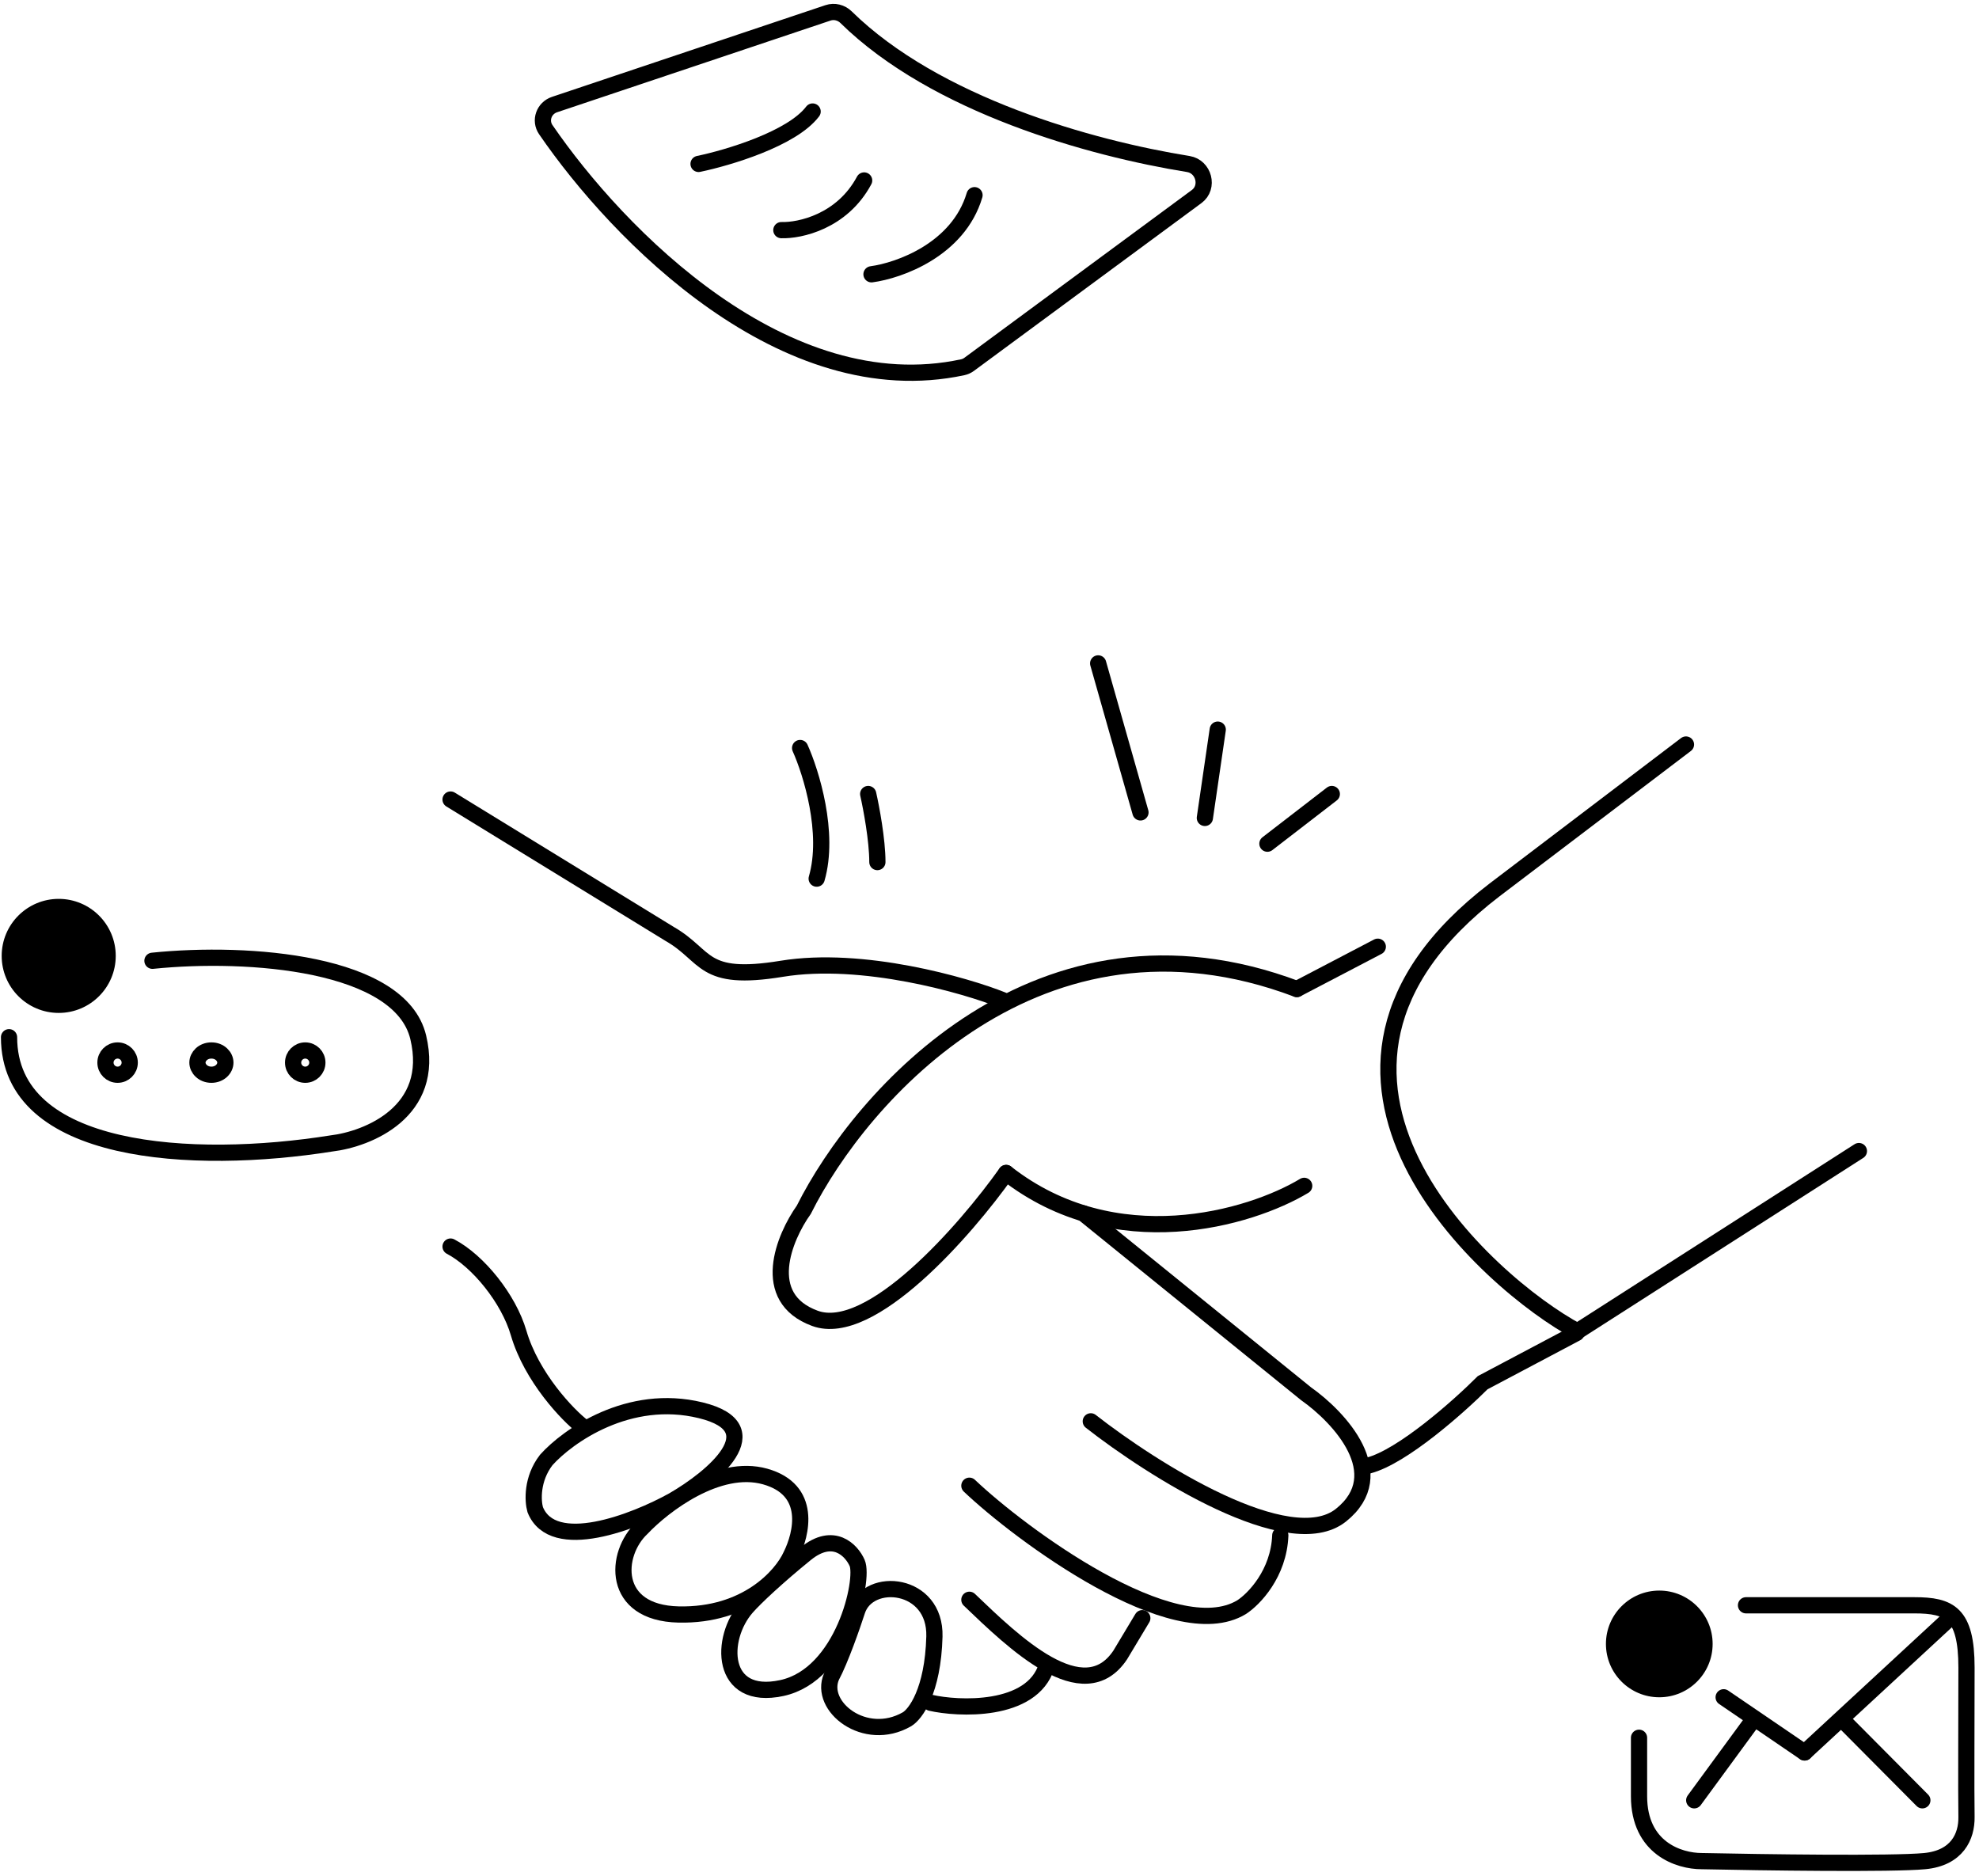 <svg width="366" height="347" viewBox="0 0 366 347" fill="none" xmlns="http://www.w3.org/2000/svg">
<path d="M172.134 314.933C177.011 316.067 190.847 316.838 193.569 308.128" stroke="black" stroke-width="3" stroke-linecap="round"/>
<path d="M179.278 295.879C187.444 303.704 200.373 316.294 207.178 306.086L211.261 299.281" stroke="black" stroke-width="3" stroke-linecap="round"/>
<path d="M179.278 274.785C188.578 283.631 217.113 304.862 229.634 297.241C231.902 295.766 236.507 291.048 236.779 283.971" stroke="black" stroke-width="3" stroke-linecap="round"/>
<path d="M201.733 262.876C213.188 271.835 238.479 287.849 248.006 280.228C257.533 272.607 247.666 262.082 241.541 257.772L200.372 224.428" stroke="black" stroke-width="3" stroke-linecap="round"/>
<path d="M83.329 230.553C88.433 233.234 94.064 240.187 95.918 246.545C98.3 254.71 104.991 261.742 107.827 263.897" stroke="black" stroke-width="3" stroke-linecap="round"/>
<path d="M185.402 184.962C178.597 182.24 159.543 176.728 144.573 179.177C129.602 181.627 130.963 176.796 123.818 172.713L83.329 147.875" stroke="black" stroke-width="3" stroke-linecap="round"/>
<path d="M239.842 182.92L254.812 175.094M253.111 271.043C259.372 269.41 269.783 260.155 274.206 255.732L291.559 246.545" stroke="black" stroke-width="3" stroke-linecap="round"/>
<path d="M241.201 219.325C231.221 225.336 206.224 232.73 186.082 216.943" stroke="black" stroke-width="3" stroke-linecap="round"/>
<path d="M186.082 216.944C178.597 227.492 161.04 247.634 150.697 243.823C140.354 240.012 145.026 228.853 148.656 223.749C159.203 202.654 192.207 164.955 239.841 182.92" stroke="black" stroke-width="3" stroke-linecap="round"/>
<path d="M172.812 302.685C172.54 312.756 169.296 317.088 167.709 317.996C159.968 322.419 151.377 315.614 153.774 310.083C155.42 307.019 157.625 300.699 158.522 297.921C160.61 291.457 173.084 292.613 172.812 302.685Z" stroke="black" stroke-width="3" stroke-linecap="round"/>
<path d="M144.573 312.21C133.141 314.66 133.005 303.024 138.109 297.24C139.744 295.386 143.825 291.577 148.996 287.373C154.168 283.168 157.503 286.755 158.523 289.074C159.871 292.136 156.005 309.761 144.573 312.21Z" stroke="black" stroke-width="3" stroke-linecap="round"/>
<path d="M125.52 298.602C112.999 298.33 113.611 287.374 118.715 282.611C122.684 278.414 132.801 270.634 141.511 273.084C150.221 275.534 148.316 283.631 146.275 287.714C144.573 291.457 138.041 298.874 125.52 298.602Z" stroke="black" stroke-width="3" stroke-linecap="round"/>
<path d="M129.604 260.834C116.267 257.568 104.993 265.598 101.024 270.021C98.302 273.559 98.529 277.62 98.982 279.207C102.249 287.373 117.355 281.476 124.501 277.506C131.759 273.31 142.942 264.101 129.604 260.834Z" stroke="black" stroke-width="3" stroke-linecap="round"/>
<path d="M147.976 138.347C150.017 142.884 153.488 154.066 151.038 162.504" stroke="black" stroke-width="3" stroke-linecap="round"/>
<path d="M160.563 146.854C161.131 149.349 162.265 155.36 162.265 159.442" stroke="black" stroke-width="3" stroke-linecap="round"/>
<path d="M203.096 122.695L210.921 150.255" stroke="black" stroke-width="3" stroke-linecap="round"/>
<path d="M225.211 134.945L222.829 151.276" stroke="black" stroke-width="3" stroke-linecap="round"/>
<path d="M246.307 146.854L234.398 156.04" stroke="black" stroke-width="3" stroke-linecap="round"/>
<circle cx="10.858" cy="176.794" r="10.547" fill="black"/>
<path d="M28.194 177.696C46.038 175.859 74.036 178.031 77.345 191.833C80.654 205.635 68.017 210.683 61.286 211.482C35.656 215.556 1.673 213.639 1.673 191.833" stroke="black" stroke-width="3" stroke-linecap="round"/>
<circle cx="21.748" cy="196.53" r="2.243" stroke="black" stroke-width="3"/>
<path d="M41.681 196.53C41.681 197.648 40.651 198.772 39.099 198.772C37.547 198.772 36.516 197.648 36.516 196.53C36.516 195.411 37.547 194.287 39.099 194.287C40.651 194.287 41.681 195.411 41.681 196.53Z" stroke="black" stroke-width="3"/>
<circle cx="56.451" cy="196.53" r="2.243" stroke="black" stroke-width="3"/>
<circle cx="306.871" cy="304.046" r="9.867" fill="black"/>
<path d="M322.911 296.9C328.894 296.9 345.993 296.9 354.036 296.9C360.551 296.9 363.687 298.341 363.687 308.429C363.687 318.23 363.606 330.926 363.687 336.05C363.743 339.653 361.95 343.64 355.966 344.216C349.982 344.793 325.966 344.456 314.707 344.216C310.524 344.216 303.125 341.845 303.125 332.207L303.125 321.399" stroke="black" stroke-width="3" stroke-linecap="round"/>
<path d="M318.776 313.913L333.747 324.12" stroke="black" stroke-width="3" stroke-linecap="round"/>
<path d="M333.748 324.118L360.967 298.94" stroke="black" stroke-width="3" stroke-linecap="round"/>
<path d="M313.333 332.966L324.307 317.996M340.647 317.996L355.523 332.966" stroke="black" stroke-width="3" stroke-linecap="round"/>
<path d="M311.806 137.698L276.421 164.577C231.509 198.941 275.4 237.502 291.731 246.235L343.789 212.891" stroke="black" stroke-width="3" stroke-linecap="round"/>
<path d="M161.176 50.73C166.279 50.05 177.235 46.171 180.229 36.1" stroke="black" stroke-width="3" stroke-linecap="round"/>
<path d="M144.506 42.563C147.908 42.676 155.734 40.998 159.817 33.377" stroke="black" stroke-width="3" stroke-linecap="round"/>
<path d="M129.193 30.316C134.637 29.185 146.478 25.664 150.288 20.624" stroke="black" stroke-width="3" stroke-linecap="round"/>
<path d="M178.056 67.922C145.082 74.996 114.319 43.493 100.938 23.98C99.777 22.287 100.603 19.995 102.55 19.342L153.133 2.378C154.304 1.986 155.589 2.313 156.47 3.177C173.049 19.451 201.756 27.432 219.765 30.335C222.643 30.799 223.657 34.621 221.311 36.351L179.234 67.387C178.884 67.645 178.481 67.831 178.056 67.922Z" stroke="black" stroke-width="3" stroke-linecap="round"/>
</svg>
